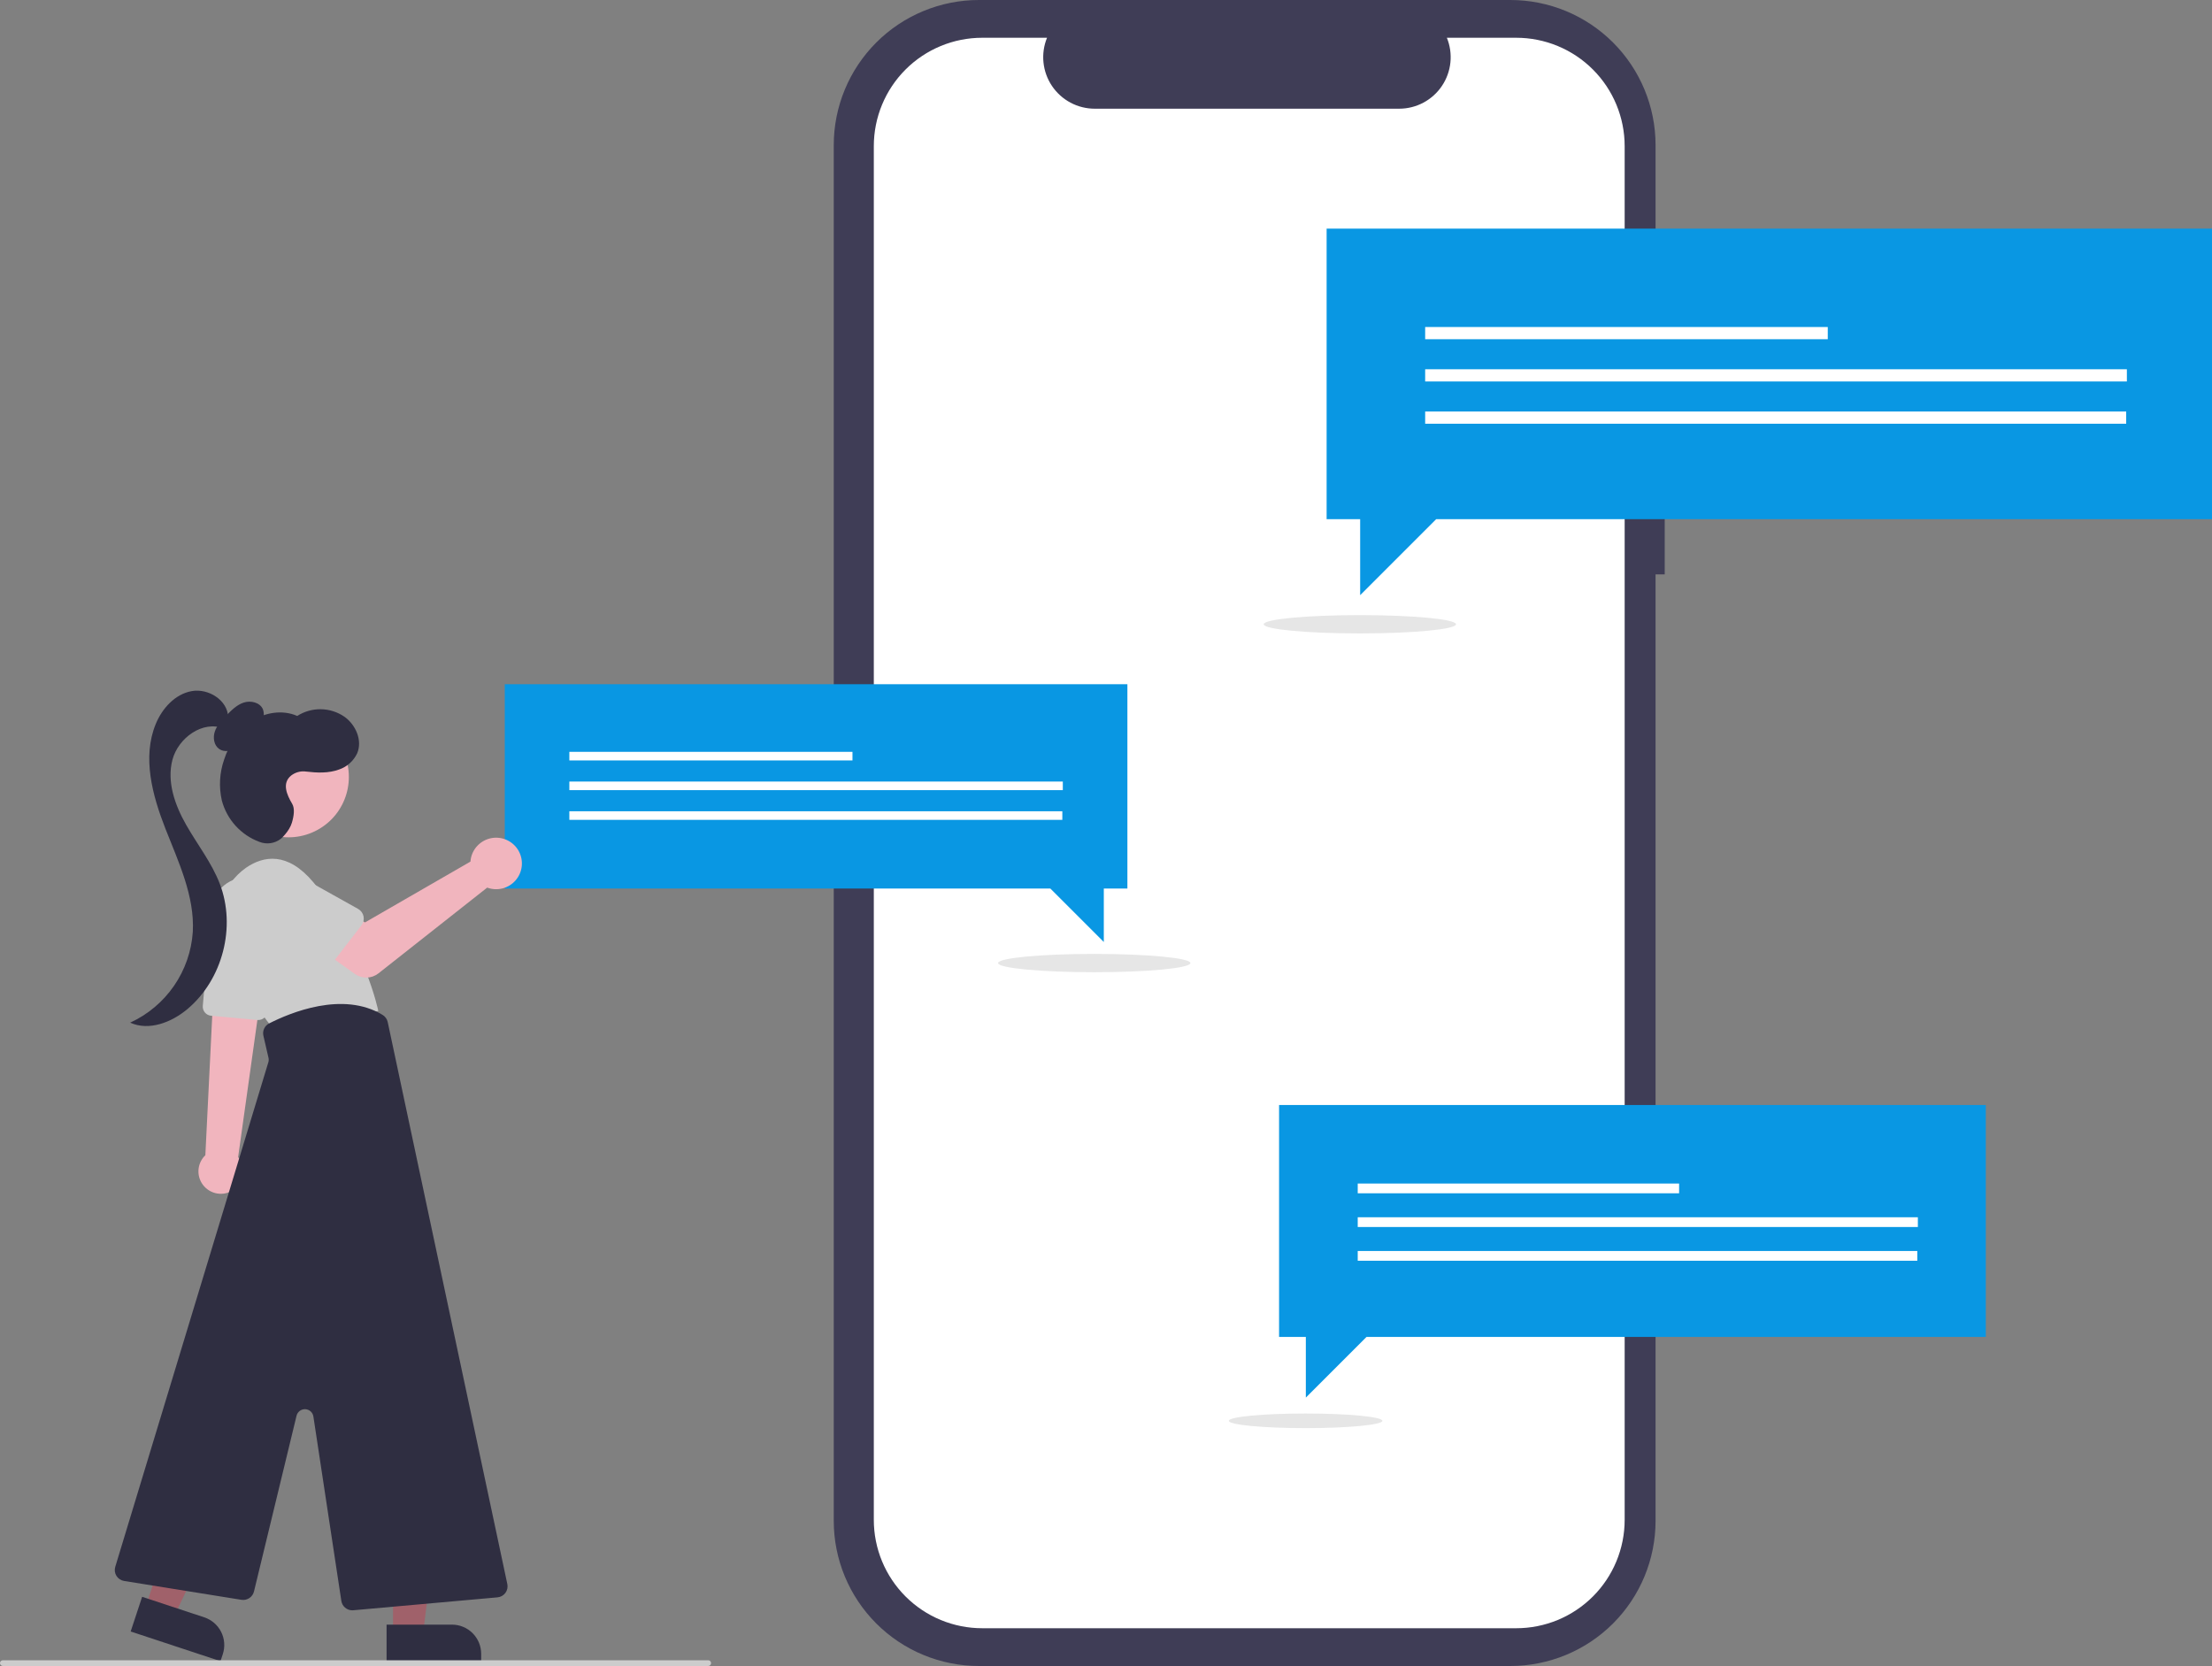 <svg width="782" height="589" viewBox="0 0 782 589" fill="none" xmlns="http://www.w3.org/2000/svg">
<rect x="0" y="0" width="782" height="589" fill="#808080" stroke="none"/>
<g clip-path="url(#clip0)">
<path d="M588.521 139.968H585.284V51.312C585.284 37.703 579.877 24.652 570.251 15.029C560.626 5.406 547.571 1.71716e-05 533.959 1.84465e-10H346.079C339.339 -1.80675e-05 332.664 1.327 326.437 3.906C320.21 6.484 314.552 10.264 309.786 15.029C305.02 19.794 301.239 25.45 298.66 31.676C296.081 37.901 294.753 44.573 294.753 51.312V537.688C294.753 544.426 296.081 551.099 298.66 557.324C301.239 563.55 305.02 569.206 309.786 573.971C314.552 578.736 320.21 582.516 326.437 585.094C332.664 587.673 339.338 589 346.079 589H533.959C547.571 589 560.626 583.594 570.251 573.971C579.877 564.348 585.284 551.297 585.284 537.688V203.076H588.521L588.521 139.968Z" fill="#3F3D56"/>
<path d="M536.03 13.35H511.505C512.633 16.114 513.063 19.113 512.759 22.083C512.454 25.053 511.423 27.902 509.758 30.38C508.092 32.858 505.842 34.888 503.207 36.292C500.571 37.696 497.631 38.43 494.645 38.431H387.011C384.025 38.43 381.084 37.696 378.449 36.292C375.813 34.888 373.564 32.858 371.898 30.38C370.232 27.902 369.202 25.053 368.897 22.083C368.592 19.113 369.023 16.114 370.151 13.35H347.245C337.079 13.35 327.33 17.387 320.142 24.573C312.954 31.759 308.916 41.506 308.916 51.669V537.331C308.916 542.363 309.907 547.346 311.833 551.995C313.759 556.644 316.583 560.869 320.142 564.427C323.701 567.985 327.926 570.808 332.577 572.734C337.227 574.659 342.211 575.65 347.245 575.65H536.03C541.063 575.65 546.047 574.659 550.698 572.734C555.348 570.808 559.573 567.985 563.132 564.427C566.692 560.869 569.515 556.645 571.441 551.995C573.367 547.346 574.359 542.363 574.359 537.331V51.669C574.359 46.637 573.367 41.654 571.441 37.005C569.515 32.355 566.692 28.131 563.132 24.573C559.573 21.015 555.348 18.192 550.698 16.267C546.047 14.341 541.063 13.35 536.03 13.35Z" fill="white"/>
<path d="M480.743 223.943C499.521 223.943 514.743 222.494 514.743 220.706C514.743 218.918 499.521 217.469 480.743 217.469C461.965 217.469 446.743 218.918 446.743 220.706C446.743 222.494 461.965 223.943 480.743 223.943Z" fill="#E6E6E6"/>
<g id="message">
<path d="M782 80.824H468.995V183.551H480.852V210.419L507.725 183.551H782V80.824Z" fill="#0997E3"/>
<path d="M646.165 115.612H503.833V119.93H646.165V115.612Z" fill="white"/>
<path d="M751.905 130.55H503.833V134.868H751.905V130.55Z" fill="white"/>
<path d="M751.662 145.488H503.833V149.806H751.662V145.488Z" fill="white"/>
</g>
<g id="message">
<path d="M702.036 390.662H452.185V472.662H461.649V494.108L483.1 472.662H702.036V390.662Z" fill="#0997E3"/>
<path d="M593.607 418.43H479.993V421.877H593.607V418.43Z" fill="white"/>
<path d="M678.013 430.354H479.993V433.801H678.013V430.354Z" fill="white"/>
<path d="M677.819 442.279H479.993V445.726H677.819V442.279Z" fill="white"/>
</g>
<path d="M461.562 504.904C476.551 504.904 488.702 503.747 488.702 502.32C488.702 500.893 476.551 499.736 461.562 499.736C446.573 499.736 434.422 500.893 434.422 502.32C434.422 503.747 446.573 504.904 461.562 504.904Z" fill="#E6E6E6"/>
<path d="M386.838 343.722C405.616 343.722 420.838 342.272 420.838 340.484C420.838 338.696 405.616 337.247 386.838 337.247C368.06 337.247 352.838 338.696 352.838 340.484C352.838 342.272 368.06 343.722 386.838 343.722Z" fill="#E6E6E6"/>
<g id="message">
<path d="M178.448 241.899H398.563V314.14H390.225V333.034L371.327 314.14H178.448V241.899Z" fill="#0997E3"/>
<path d="M301.371 265.807H201.279V268.844H301.371V265.807Z" fill="white"/>
<path d="M375.731 276.312H201.279V279.349H375.731V276.312Z" fill="white"/>
<path d="M375.56 286.817H201.279V289.854H375.56V286.817Z" fill="white"/>
</g>
<path d="M71.225 418.115C72.281 419.932 74.015 421.255 76.046 421.794C78.078 422.332 80.24 422.042 82.057 420.987C83.874 419.932 85.198 418.198 85.737 416.167C86.276 414.137 85.985 411.975 84.93 410.158C84.708 409.787 84.459 409.433 84.184 409.099L90.85 361.601L91.049 360.178L92.403 350.486L92.603 349.089L91.865 349.124L78.95 349.714L75.487 349.87L75.053 358.712L72.597 408.423C71.313 409.65 70.48 411.273 70.232 413.031C69.983 414.789 70.333 416.58 71.225 418.115Z" fill="#F1B5BE"/>
<path d="M91.011 360.611L74.612 359.106C73.761 359.026 72.977 358.613 72.43 357.956C71.883 357.3 71.617 356.454 71.692 355.603L74.733 321.51C74.881 319.854 75.359 318.244 76.14 316.776C76.92 315.308 77.987 314.012 79.278 312.963C80.569 311.915 82.057 311.136 83.654 310.673C85.251 310.21 86.925 310.072 88.576 310.266C90.228 310.461 91.823 310.985 93.269 311.808C94.714 312.63 95.979 313.734 96.99 315.054C98.001 316.374 98.737 317.883 99.155 319.492C99.572 321.102 99.662 322.778 99.42 324.423L94.503 357.864C94.39 358.63 94.005 359.331 93.419 359.837C92.833 360.344 92.085 360.623 91.31 360.624C91.211 360.624 91.111 360.62 91.011 360.611Z" fill="#CCCCCC"/>
<path d="M78.582 333.065C76.924 328.368 76.847 323.257 78.364 318.513C79.88 313.768 82.907 309.649 86.983 306.784C93.167 302.554 101.629 301.035 110.742 311.882C128.969 333.574 133.743 357.436 133.743 357.436L96.421 363.51C96.421 363.51 83.728 348 78.582 333.065Z" fill="#CCCCCC"/>
<path d="M138.943 577.416H149.583L154.645 536.383L138.941 536.384L138.943 577.416Z" fill="#A0616A"/>
<path d="M170.105 587.293L136.663 587.294L136.662 574.377L159.785 574.376C161.141 574.376 162.482 574.642 163.734 575.161C164.986 575.679 166.124 576.439 167.082 577.397C168.041 578.355 168.801 579.492 169.319 580.744C169.838 581.995 170.105 583.337 170.105 584.692L170.105 587.293Z" fill="#2F2E41"/>
<path d="M51.461 568.138L61.564 571.477L79.252 534.107L64.341 529.18L51.461 568.138Z" fill="#A0616A"/>
<path d="M77.947 587.294L46.195 576.802L50.25 564.537L72.204 571.792C73.491 572.217 74.681 572.891 75.707 573.776C76.733 574.661 77.575 575.74 78.184 576.95C78.793 578.16 79.158 579.478 79.257 580.83C79.357 582.181 79.189 583.538 78.764 584.824L77.947 587.294Z" fill="#2F2E41"/>
<path d="M112.234 293.414C122.564 287.768 126.361 274.819 120.713 264.492C115.066 254.164 102.114 250.368 91.783 256.014C81.453 261.66 77.656 274.609 83.303 284.936C88.951 295.264 101.903 299.06 112.234 293.414Z" fill="#F1B5BE"/>
<path d="M120.673 565.993L110.791 500.79C110.686 500.094 110.342 499.456 109.818 498.986C109.295 498.515 108.624 498.241 107.92 498.21C107.217 498.18 106.525 498.394 105.962 498.817C105.399 499.24 105.001 499.845 104.836 500.53L89.787 562.668C89.55 563.62 88.966 564.449 88.149 564.992C87.332 565.536 86.341 565.754 85.371 565.605L43.863 558.935C43.312 558.847 42.787 558.642 42.323 558.334C41.858 558.025 41.465 557.621 41.17 557.149C40.874 556.676 40.684 556.146 40.61 555.593C40.537 555.041 40.583 554.479 40.745 553.946L94.87 375.55C95.023 375.042 95.042 374.503 94.922 373.986L93.12 366.179C92.922 365.333 93.014 364.445 93.38 363.656C93.746 362.868 94.365 362.224 95.14 361.829C102.51 358.069 121.173 350.253 135.265 358.815C135.723 359.094 136.118 359.463 136.429 359.899C136.739 360.336 136.957 360.831 137.07 361.355L179.352 560.029C179.467 560.569 179.466 561.128 179.349 561.668C179.233 562.208 179.003 562.717 178.674 563.161C178.346 563.605 177.928 563.975 177.446 564.246C176.964 564.516 176.431 564.682 175.88 564.731L124.883 569.297C124.766 569.307 124.649 569.312 124.533 569.312C123.6 569.31 122.697 568.975 121.989 568.366C121.281 567.757 120.815 566.916 120.673 565.993Z" fill="#2F2E41"/>
<path d="M87.873 259.657C89.48 258.691 90.906 257.452 92.087 255.995C92.67 255.26 93.053 254.387 93.2 253.46C93.348 252.534 93.254 251.585 92.929 250.705C91.852 248.329 88.651 247.577 86.171 248.387C83.692 249.197 81.776 251.139 79.963 253.015C78.367 254.667 76.725 256.392 75.968 258.561C75.21 260.729 75.599 263.479 77.483 264.795C79.331 266.086 81.989 265.558 83.767 264.171C85.545 262.784 86.645 260.726 87.695 258.73L87.873 259.657Z" fill="#2F2E41"/>
<path d="M80.653 253.584C80.535 247.58 73.689 243.274 67.776 244.338C61.863 245.402 57.319 250.442 55.044 256.001C50.237 267.746 53.845 281.146 58.477 292.961C63.108 304.776 68.839 316.77 68.164 329.442C67.707 336.292 65.409 342.891 61.511 348.543C57.613 354.195 52.26 358.689 46.019 361.551C52.692 364.575 60.668 361.451 66.275 356.737C78.728 346.268 83.535 327.629 77.698 312.446C74.819 304.957 69.745 298.55 65.784 291.572C61.823 284.594 58.917 276.371 60.962 268.613C63.007 260.855 71.71 254.572 79.151 257.577L80.653 253.584Z" fill="#2F2E41"/>
<path d="M103.287 284.171C101.429 281.032 99.552 276.91 102.95 274.166C103.689 273.596 104.534 273.18 105.436 272.942C106.337 272.703 107.278 272.647 108.201 272.778C112.031 273.239 116.201 273.429 119.908 272.038C121.298 271.56 122.578 270.807 123.671 269.825C124.765 268.843 125.65 267.651 126.274 266.32C128.187 261.787 125.791 256.279 121.791 253.413C119.343 251.724 116.451 250.795 113.478 250.742C110.504 250.69 107.582 251.516 105.076 253.118C99.895 250.83 93.608 251.847 88.901 254.997C84.194 258.147 80.972 263.19 79.223 268.576C77.611 273.212 77.333 278.207 78.422 282.993C79.298 286.322 80.963 289.391 83.277 291.941C85.591 294.49 88.486 296.445 91.716 297.638C92.974 298.134 94.34 298.291 95.678 298.092C97.016 297.894 98.278 297.347 99.338 296.508C99.338 296.508 102.276 293.944 103.195 290.855C103.902 288.483 104.28 285.849 103.287 284.171Z" fill="#2F2E41"/>
<path d="M166.526 303.187C166.42 303.656 166.35 304.132 166.318 304.611L129.034 326.114L119.972 320.898L110.311 333.543L125.456 344.335C126.68 345.207 128.154 345.658 129.656 345.622C131.158 345.585 132.607 345.062 133.787 344.132L172.233 313.809C173.968 314.451 175.858 314.55 177.651 314.093C179.443 313.635 181.054 312.642 182.269 311.247C183.483 309.852 184.244 308.12 184.45 306.282C184.656 304.444 184.298 302.587 183.422 300.957C182.547 299.328 181.196 298.003 179.549 297.16C177.902 296.317 176.038 295.995 174.204 296.237C172.369 296.48 170.652 297.274 169.281 298.516C167.909 299.757 166.949 301.387 166.526 303.188V303.187Z" fill="#F1B5BE"/>
<path d="M127.788 327.133L115.738 342.746C115.395 343.19 114.96 343.555 114.464 343.817C113.967 344.078 113.42 344.229 112.859 344.259C112.299 344.29 111.738 344.2 111.216 343.994C110.694 343.789 110.222 343.473 109.832 343.069L96.191 328.907C93.927 327.141 92.456 324.549 92.101 321.7C91.746 318.851 92.535 315.977 94.296 313.709C96.057 311.441 98.646 309.964 101.495 309.601C104.344 309.239 107.22 310.021 109.493 311.775L126.603 321.34C127.093 321.614 127.518 321.99 127.849 322.443C128.18 322.896 128.41 323.415 128.522 323.965C128.635 324.515 128.627 325.082 128.5 325.629C128.374 326.175 128.131 326.688 127.788 327.133Z" fill="#CCCCCC"/>
<path d="M250.364 589H1.014C0.745 589 0.487 588.893 0.297 588.703C0.107 588.513 0 588.255 0 587.987C0 587.718 0.107 587.46 0.297 587.27C0.487 587.08 0.745 586.973 1.014 586.973H250.364C250.633 586.973 250.891 587.08 251.081 587.27C251.271 587.46 251.378 587.718 251.378 587.987C251.378 588.255 251.271 588.513 251.081 588.703C250.891 588.893 250.633 589 250.364 589H250.364Z" fill="#CCCCCC"/>
</g>
<defs>
<clipPath id="clip0">
<rect width="782" height="589" fill="white"/>
</clipPath>
</defs>
</svg>
